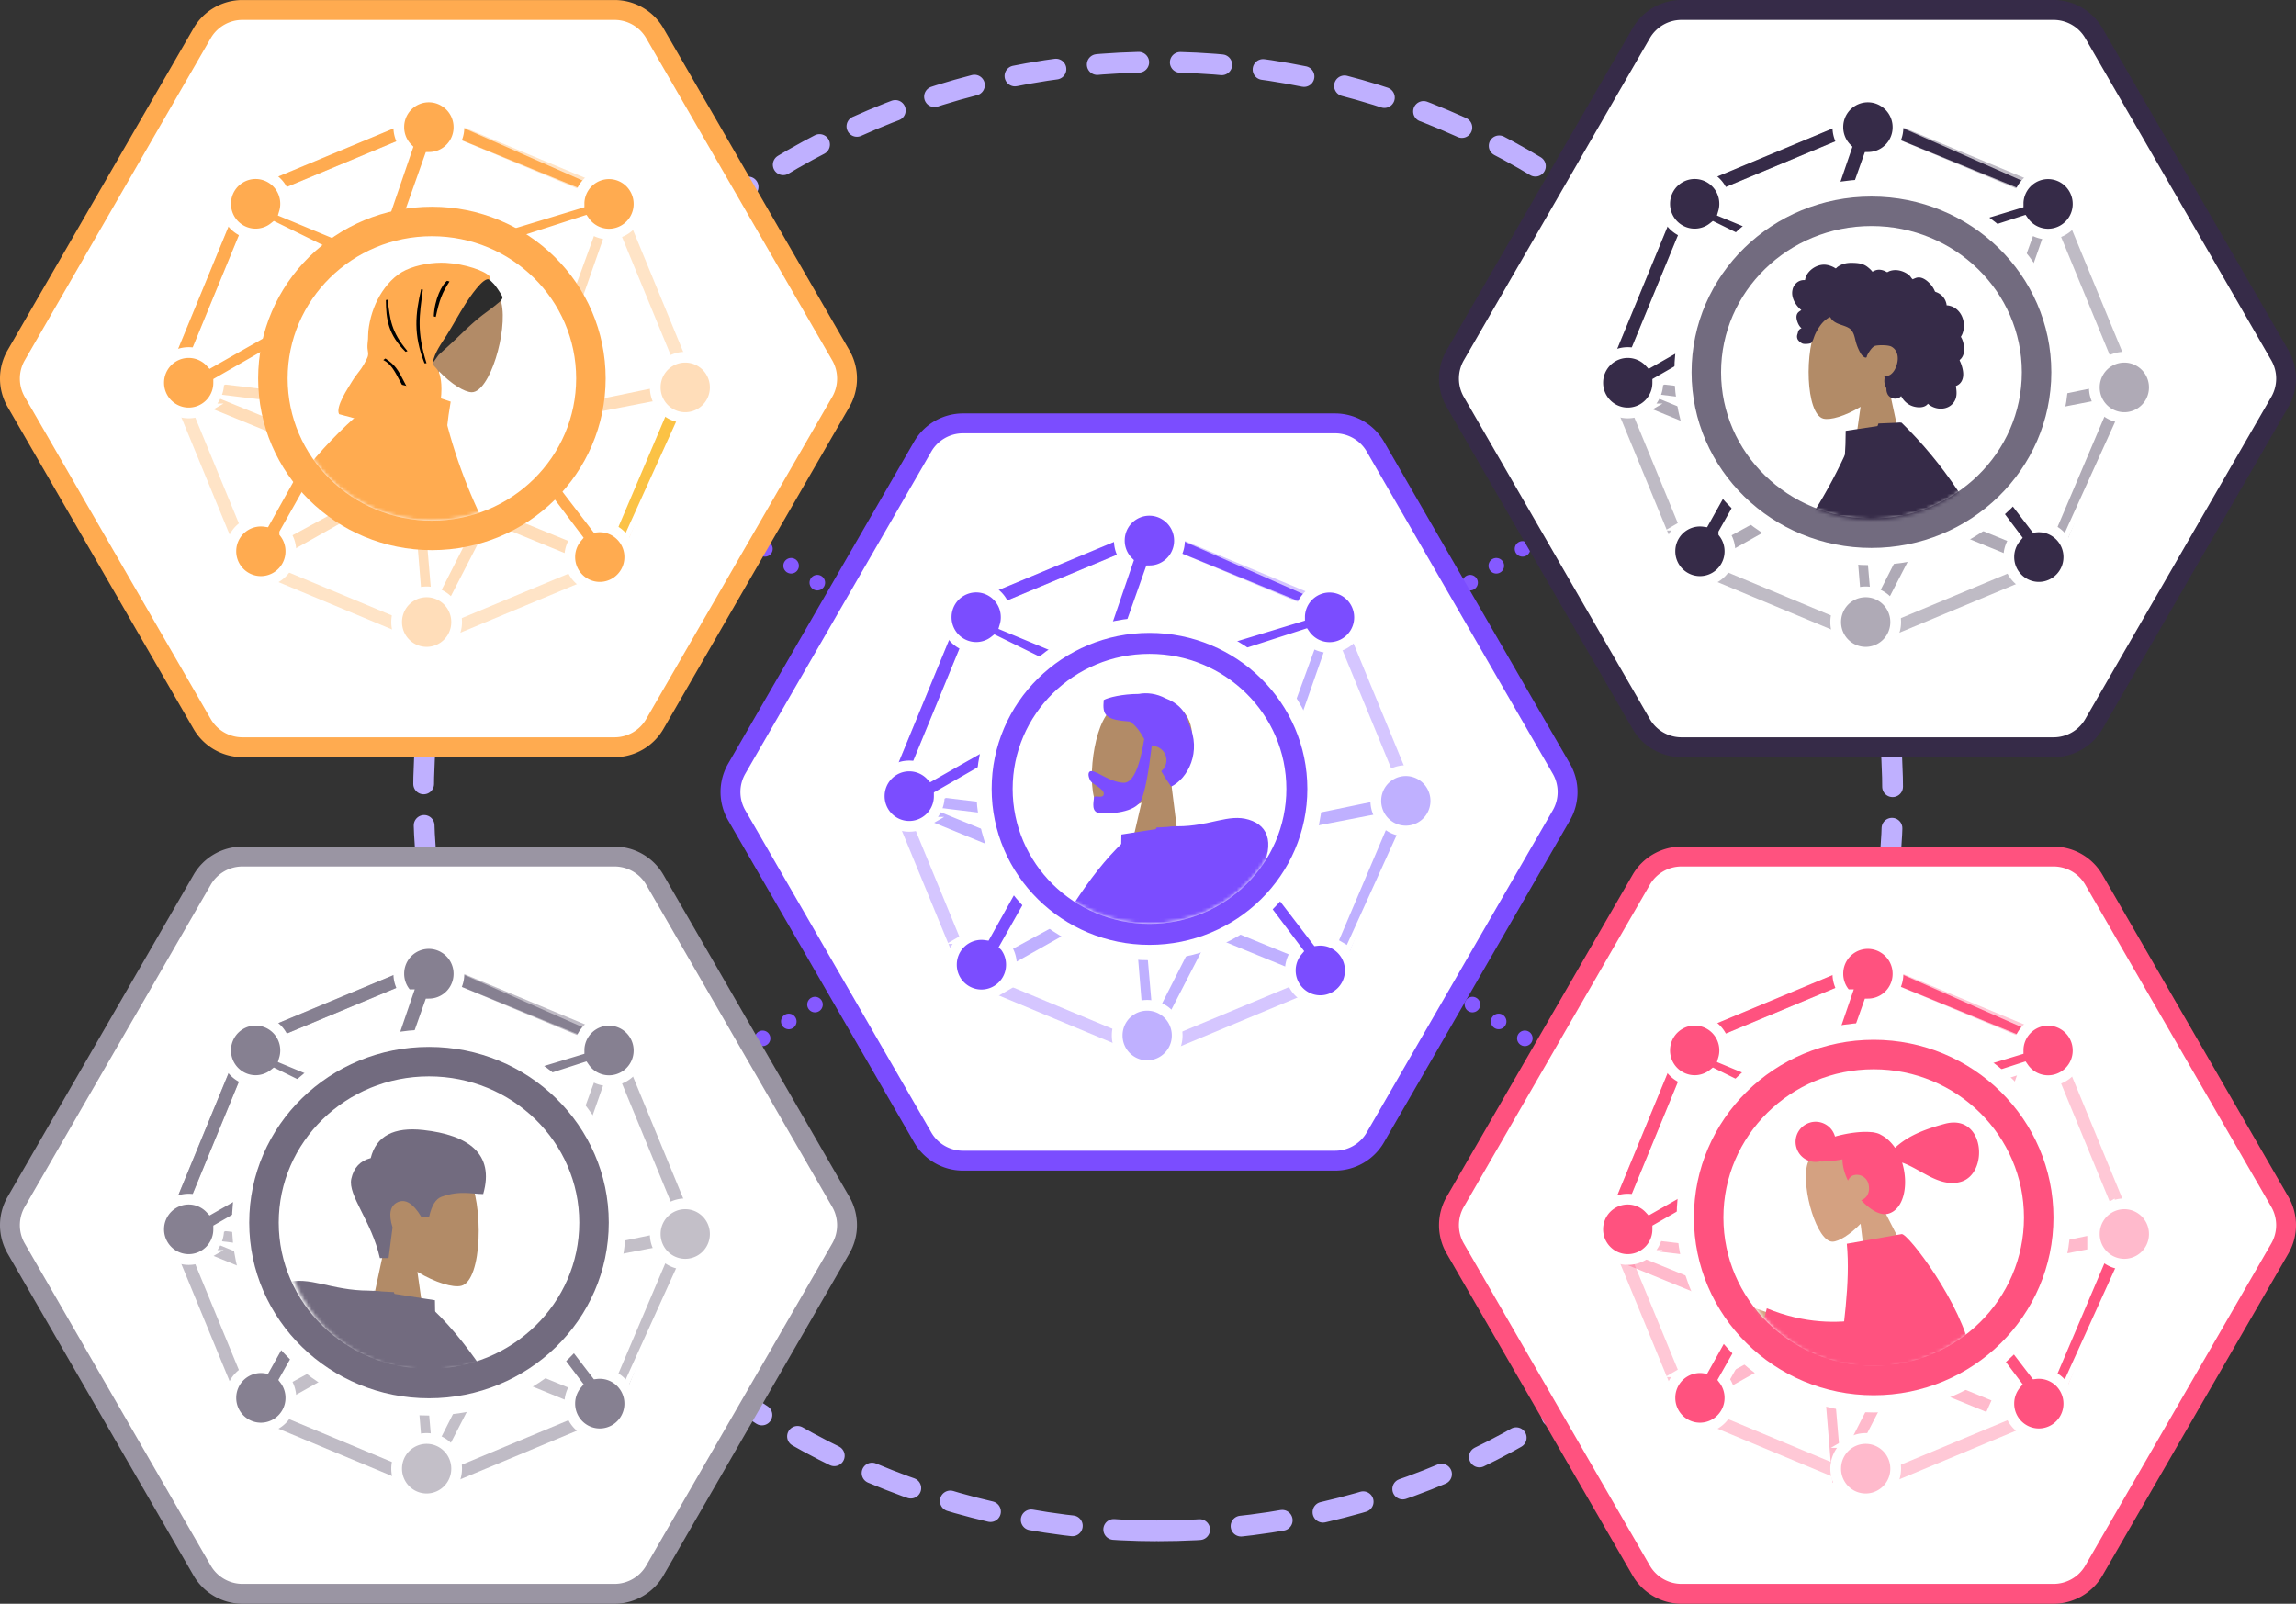 <svg xmlns="http://www.w3.org/2000/svg" data-name="Layer 1" viewBox="0 0 656.285 458.54">
  <rect x="0" y="0" width="656.285" height="458.54" fill="#333333" stroke="none"/>
  <defs>
    <mask id="a" width="109.6" height="127.64" x="496.39" y="316.65" maskUnits="userSpaceOnUse">
      <ellipse cx="564.25" cy="357.31" fill="#fff" rx="41.23" ry="40.66"/>
    </mask>
    <mask id="b" width="181.05" height="240.41" x="448.73" y="73.44" maskUnits="userSpaceOnUse">
      <ellipse cx="563.61" cy="114.44" fill="#fff" rx="42.17" ry="41"/>
    </mask>
    <mask id="c" width="189.76" height="292.73" x="277.71" y="193.77" maskUnits="userSpaceOnUse">
      <ellipse cx="357.25" cy="232.37" fill="#fff" data-name="path-8" rx="39.12" ry="38.6"/>
    </mask>
    <mask id="d" width="160.28" height="272.78" x="55.44" y="74.36" data-name="mask-3" maskUnits="userSpaceOnUse">
      <ellipse cx="152.13" cy="115.02" fill="#fff" rx="41.23" ry="40.66"/>
    </mask>
    <mask id="e" width="204.1" height="272.61" x="66.25" y="318.67" maskUnits="userSpaceOnUse">
      <ellipse cx="151.3" cy="358.76" fill="#fff" rx="41.23" ry="40.09"/>
    </mask>
  </defs>
  <path fill="none" stroke="#bfb0ff" stroke-dasharray="11.88, 11.88" stroke-linecap="round" stroke-linejoin="round" stroke-width="5.94" d="M331.033 437.68c115.97 0 209.98-94.01 209.98-209.98 0-115.97-94.01-209.97-209.98-209.97-115.97 0-209.98 94.01-209.98 209.98 0 115.97 94.01 209.98 209.98 209.98z"/>
  <path fill="none" stroke="#8559ff" stroke-dasharray="0, 8.91" stroke-linecap="round" stroke-linejoin="round" stroke-width="4.45" d="m181.192 132.81 291.871 188.03"/>
  <path fill="none" stroke="#8559ff" stroke-dasharray="0, 8.91" stroke-linecap="round" stroke-linejoin="round" stroke-width="4.45" d="M472.643 132.81 180.782 320.84" data-name="Path-14"/>
  <path fill="#fff" fill-rule="evenodd" d="m598.513 251.55 53.17 92.1a13.28 13.28 0 0 1 0 13.3l-53.17 92.1a13.32 13.32 0 0 1-11.52 6.65h-106.35a13.3 13.3 0 0 1-11.52-6.65l-53.17-92.1a13.28 13.28 0 0 1 0-13.3l53.17-92.1a13.32 13.32 0 0 1 11.52-6.65h106.35a13.3 13.3 0 0 1 11.52 6.65z"/>
  <path fill="#ff527f" d="M586.992 458.54h-106.35c-5.75 0-11.1-3.09-13.98-8.07l-53.18-92.1a16.204 16.204 0 0 1 0-16.14l53.17-92.1c2.87-4.98 8.23-8.07 13.98-8.07h106.35c5.75 0 11.1 3.09 13.98 8.07l53.17 92.1a16.204 16.204 0 0 1 0 16.14l-53.17 92.1c-2.87 4.98-8.23 8.07-13.98 8.07zm-106.35-210.8c-3.73 0-7.2 2-9.06 5.23l-53.17 92.1a10.501 10.501 0 0 0 0 10.46l53.17 92.1c1.86 3.23 5.33 5.23 9.06 5.23h106.35c3.73 0 7.2-2 9.06-5.23l53.17-92.1c1.86-3.23 1.86-7.23 0-10.46l-53.17-92.1a10.474 10.474 0 0 0-9.06-5.23z"/>
  <g fill-rule="evenodd">
    <path fill="#ffbacc" stroke="#fff" stroke-width=".74" d="m555.773 367.78 22.74-64.87-4.07 1.35-22.33 61.4-25.83 50.86 3.72 1.28z"/>
    <path fill="#ffbacc" stroke="#fff" stroke-width=".74" d="M596.992 352.92v4.61l-49.5 9.58-68.53 38.59v-5.25l68.53-37.3z"/>
    <path fill="#ffbacc" stroke="#fff" stroke-width=".74" d="M596.992 352.92v4.61l-49.5 9.58-91.09-11.06v-3.76l91.09 10.86z" data-name="Path-24"/>
    <path fill="#ffbacc" stroke="#fff" stroke-width=".74" d="m523.482 424.94-7.77-94.89h3.25l7.77 90.92z" data-name="Path-24"/>
    <path fill="#ffbacc" stroke="#fff" stroke-width=".74" d="m567.962 404.18-108.59-44.48.29-4.45 110.07 44.96z" data-name="Path-24"/>
    <path fill="#ff527f" d="m534.273 274.44 53.44 22.28 22.14 53.78-22.14 53.78-53.44 22.28-53.44-22.28-22.14-53.78 22.14-53.78zm0 3.98-50.64 21.11-20.98 50.96 20.98 50.96 50.64 21.11 50.64-21.11 20.98-50.96-20.98-50.96z" opacity=".32"/>
    <path fill="#ff527f" d="m534.273 274.44 52.4 23.13-2.78 1.15-49.62-20.29-50.64 21.11-20.16 48.99-4.77 1.97 22.14-53.78 53.44-22.28z" data-name="Combined-Shape"/>
    <path fill="#ff527f" stroke="#fff" stroke-width="1.48" d="m587.872 401.31 21.98-48.49-6.2 1.48-18.22 42.85z"/>
    <path fill="#ffbacc" stroke="#fff" stroke-width="3.07" d="M611.502 345.35a8.625 8.625 0 0 1 4.29 7.45v.05c0 3.07-1.63 5.91-4.29 7.45a8.526 8.526 0 0 1-8.57 0 8.625 8.625 0 0 1-4.29-7.45v-.05c0-3.07 1.63-5.91 4.29-7.45a8.526 8.526 0 0 1 8.57 0zM537.572 412.44a8.625 8.625 0 0 1 4.29 7.45v.05c0 3.07-1.63 5.91-4.29 7.45a8.526 8.526 0 0 1-8.57 0 8.625 8.625 0 0 1-4.29-7.45v-.05c0-3.07 1.63-5.91 4.29-7.45a8.526 8.526 0 0 1 8.57 0z"/>
    <path fill="#ff527f" stroke="#fff" stroke-width="3.07" d="M538.232 270.95a8.625 8.625 0 0 1 4.29 7.45v.05c0 3.07-1.63 5.91-4.29 7.45a8.445 8.445 0 0 1-4.09 1.15l-7.85 22.2c1.25.33 2.46.83 3.61 1.5l.69.4c1.05.61 1.98 1.37 2.77 2.23l43.49-13.22v-.2a8.64 8.64 0 0 1 4.28-7.08 8.526 8.526 0 0 1 8.57 0 8.625 8.625 0 0 1 4.29 7.45v.05c0 3.07-1.63 5.91-4.29 7.45a8.526 8.526 0 0 1-8.57 0 8.652 8.652 0 0 1-2.76-2.55l-42.22 13.65c.28 1.42.3 2.9.03 4.38l-.56 3.03c-.27 1.49-.8 2.89-1.53 4.16l19.11 24.94c2.42-.97 5.17-.79 7.46.54a8.625 8.625 0 0 1 4.29 7.45v.05c0 1.87-.61 3.65-1.68 5.11l18.51 24.16c1.8-.21 3.66.15 5.28 1.1a8.625 8.625 0 0 1 4.29 7.45v.05c0 3.07-1.63 5.91-4.29 7.45a8.526 8.526 0 0 1-8.57 0 8.625 8.625 0 0 1-4.29-7.45v-.05c0-2.06.73-4.01 2.01-5.54l-17.97-23.88c-2.07.46-4.27.15-6.16-.95a8.625 8.625 0 0 1-4.29-7.45v-.05c0-1.45.36-2.84 1.03-4.08l-18.56-24.68c-.96.67-2.02 1.22-3.16 1.62-.6.21-1.2.38-1.81.5l-32.56 57.65a8.603 8.603 0 0 1 1.75 5.21v.05c0 3.07-1.63 5.91-4.29 7.45a8.526 8.526 0 0 1-8.57 0 8.625 8.625 0 0 1-4.29-7.45v-.05c0-3.07 1.63-5.91 4.29-7.45a8.561 8.561 0 0 1 5.51-1.07l30.63-54.92c-1.34-.5-2.61-1.2-3.75-2.11l-.6-.48c-1.19-.95-2.2-2.07-3-3.31l-36.56 21v.2c0 3.07-1.63 5.91-4.29 7.45a8.526 8.526 0 0 1-8.57 0 8.625 8.625 0 0 1-4.29-7.45v-.05c0-3.07 1.63-5.91 4.29-7.45a8.526 8.526 0 0 1 8.57 0c.75.43 1.41.97 1.98 1.58l36.82-20.93c-.16-1.31-.14-2.66.1-4l.11-.66c.2-1.13.53-2.22.99-3.24l-19.76-9.73c-.35.28-.72.54-1.11.77a8.526 8.526 0 0 1-8.57 0 8.625 8.625 0 0 1-4.29-7.45v-.05c0-3.07 1.63-5.91 4.29-7.45a8.526 8.526 0 0 1 8.57 0 8.625 8.625 0 0 1 4.29 7.45v.05c0 .83-.12 1.65-.35 2.42l21.09 8.78c.89-.67 1.87-1.24 2.92-1.68.87-.36 1.77-.64 2.67-.83l8.43-24.64a8.594 8.594 0 0 1-2.41-5.98v-.05c0-3.07 1.63-5.91 4.29-7.45a8.526 8.526 0 0 1 8.57 0z" data-name="Combined-Shape"/>
  </g>
  <ellipse cx="564.25" cy="354.93" rx="41.23" ry="40.66" transform="translate(-28.677 -6.82)"/>
  <g data-name="Oval" transform="translate(-28.677 -6.82)">
    <ellipse cx="564.25" cy="354.93" fill="#fff" stroke="#fff" stroke-width="13.36" rx="49.64" ry="49.06"/>
    <ellipse cx="564.25" cy="354.93" fill="none" stroke="#ff527f" stroke-width="8.43" rx="47.17" ry="46.6"/>
  </g>
  <g mask="url(#a)" transform="translate(-28.677 -6.82)">
    <g data-name="Group">
      <g data-name="Head/Front/Pony">
        <path fill="#d4a181" d="M545.21 339.97c-1.61 6.84 2.84 21.91 7.28 21.87 1.77-.02 5.01-2.01 8.02-5.13l2.01 16.53 13.3-3.56-10.29-20.1c1.75-3.68 2.49-7.81 1.1-11.85-4.01-11.63-19.82-4.6-21.42 2.24z"/>
        <path fill="#ff527f" d="M546.18 327.75a5.733 5.733 0 0 0-4.06 7.02c.82 3.06 3.76 4.75 6.72 4.13 1.81.07 4.06-.13 6.48-.61 0 .93.14 1.95.44 3.07.26.99.65 2 1.14 3.01.35-.75.93-1.34 1.63-1.53 1.96-.53 3.76.72 4.21 2.43.58 2.17-.25 4.08-2.05 4.7 2.5 2.72 5.42 4.49 7.69 3.88 4.33-1.16 5.86-7.77 4.19-13.99-.06-.22-.12-.43-.19-.64 5.42 1.91 10.61 7.16 16.66 5.53 8.24-2.21 7.06-19.7-4.45-16.62-7.83 2.1-11.38 4.27-14.24 6.85-1.15-1.67-2.56-2.95-4.07-3.71-.38-.25-.92-.45-1.59-.59a5.6 5.6 0 0 0-1.21-.17c-2.2-.2-5.24.06-8.51.81-.61.14-1.21.29-1.78.46a5.746 5.746 0 0 0-7.02-4.04z"/>
      </g>
      <g data-name="Body/Pointing-Forward">
        <path fill="#d4a181" d="M506.95 398.19c-2.54-.07-9.29-3.46-10.16-2.38-1.29 1.6.79 5.46 2.75 7.21 3.66 3.28 6.37 4.15 12.79 4.77 3.36.33 7.13 1.5 11.32 3.53l-1.03-8.73-9.45-3.21c-2.02-4.38-3.87-6.44-5.56-6.17-1.4-.37 1.88 5.04-.66 4.97zm11.36-22.31c2.08 2.53 4.15 5.28 3.49 6.28-.66 1-2.88.15-3.58 1.76-.47 1.07 3.23 1.98 11.1 2.72l16.55 10.53 5.87-9.05-21.5-7.28c-3.94-3.3-7.69-5.73-11.23-7.32-1.04-.23-2.77-.18-.7 2.35z"/>
        <path fill="#ff527f" d="M560.86 384.06c-6.88 1.14-16.29 1.3-27.16-3.17l-2.33 9.23c7.92 5.5 18.37 9.32 26.61 7.63 6.5-1.33 8.44-9.82 2.88-13.68z"/>
        <path fill="#ff527f" d="M556.57 362.42c1.09 11.26-1.1 24.27-2.54 36.99-6.97 3.1-19.57 3.12-37.81.04-2.7 9.55-3.57 16.18-2.58 19.87 16.08 5.09 29.3 6.29 39.74 4.69.75 6.22 2.54 11.96 6.01 16.88 7.13 10.11 35.69-5.45 46.26-5.25 2.73-21.88-11.12-28.14-13.47-41.41-2.58-14.54-18.2-34.87-19.92-34.56l-15.67 2.76z"/>
      </g>
    </g>
  </g>
  <g data-name="Polygon">
    <path fill="#fff" fill-rule="evenodd" d="m598.513 9.5 53.17 92.1a13.28 13.28 0 0 1 0 13.3l-53.17 92.1a13.32 13.32 0 0 1-11.52 6.65h-106.35a13.3 13.3 0 0 1-11.52-6.65l-53.17-92.1a13.28 13.28 0 0 1 0-13.3l53.17-92.1a13.32 13.32 0 0 1 11.52-6.65h106.35a13.3 13.3 0 0 1 11.52 6.65z"/>
    <path fill="#362b48" d="M586.992 216.48h-106.35c-5.75 0-11.1-3.09-13.98-8.07l-53.18-92.1a16.204 16.204 0 0 1 0-16.14l53.17-92.1c2.87-4.98 8.23-8.07 13.98-8.07h106.35c5.75 0 11.1 3.09 13.98 8.07l53.17 92.1a16.204 16.204 0 0 1 0 16.14l-53.17 92.1c-2.87 4.98-8.23 8.07-13.98 8.07zM480.642 5.69c-3.73 0-7.2 2-9.06 5.23l-53.17 92.1a10.501 10.501 0 0 0 0 10.46l53.17 92.1c1.86 3.23 5.33 5.23 9.06 5.23h106.35c3.73 0 7.2-2 9.06-5.23l53.17-92.1c1.86-3.23 1.86-7.23 0-10.46l-53.17-92.1a10.474 10.474 0 0 0-9.06-5.23z"/>
  </g>
  <g fill-rule="evenodd" data-name="Group">
    <path fill="#afaab6" stroke="#fff" stroke-width=".74" d="m564.673 123.82 22.74-64.87-4.08 1.35-22.32 61.4-25.84 50.86 3.72 1.28z" data-name="Path-25"/>
    <path fill="#afaab6" stroke="#fff" stroke-width=".74" d="M605.893 108.96v4.61l-49.51 9.58-68.52 38.59v-5.25l68.52-37.3z" data-name="Path-24"/>
    <path fill="#afaab6" stroke="#fff" stroke-width=".74" d="M605.893 108.96v4.61l-49.51 9.58-91.08-11.06v-3.76l91.08 10.86z" data-name="Path-24"/>
    <path fill="#afaab6" stroke="#fff" stroke-width=".74" d="m532.382 180.97-7.78-94.88h3.25l7.78 90.92z" data-name="Path-24"/>
    <path fill="#afaab6" stroke="#fff" stroke-width=".74" d="m576.862 160.22-108.6-44.48.29-4.45 110.07 44.96z" data-name="Path-24"/>
    <path fill="#362b48" d="m534.273 32.38 53.44 22.28 22.14 53.78-22.14 53.78-53.44 22.28-53.44-22.28-22.14-53.78 22.14-53.78zm0 3.99-50.64 21.11-20.98 50.96 20.98 50.96 50.64 21.11 50.64-21.11 20.98-50.96-20.98-50.96z" data-name="Combined-Shape" opacity=".32"/>
    <path fill="#362b48" d="m534.273 32.38 52.4 23.13-2.78 1.15-49.62-20.29-50.64 21.11-20.16 48.99-4.77 1.97 22.14-53.78 53.44-22.28z" data-name="Combined-Shape"/>
    <path fill="#afaab6" stroke="#fff" stroke-width="1.48" d="m587.872 159.26 21.98-48.5-6.2 1.48-18.22 42.85z" data-name="Path-2"/>
    <path fill="#afaab6" stroke="#fff" stroke-width="3.07" d="M611.502 103.29a8.625 8.625 0 0 1 4.29 7.45v.05c0 3.07-1.63 5.91-4.29 7.45a8.526 8.526 0 0 1-8.57 0 8.625 8.625 0 0 1-4.29-7.45v-.05c0-3.07 1.63-5.91 4.29-7.45a8.526 8.526 0 0 1 8.57 0z" data-name="Polygon-Copy-8"/>
    <path fill="#afaab6" stroke="#fff" stroke-width="3.07" d="M537.572 170.38a8.625 8.625 0 0 1 4.29 7.45v.05c0 3.07-1.63 5.91-4.29 7.45a8.526 8.526 0 0 1-8.57 0 8.625 8.625 0 0 1-4.29-7.45v-.05c0-3.07 1.63-5.91 4.29-7.45a8.526 8.526 0 0 1 8.57 0z" data-name="Polygon-Copy"/>
    <path fill="#362b48" stroke="#fff" stroke-width="3.07" d="M538.232 28.9a8.625 8.625 0 0 1 4.29 7.45v.05c0 3.07-1.63 5.91-4.29 7.45a8.445 8.445 0 0 1-4.09 1.15l-7.85 22.2c1.25.33 2.46.83 3.61 1.5l.69.4c1.05.61 1.98 1.37 2.77 2.23l43.49-13.22v-.2a8.64 8.64 0 0 1 4.28-7.08 8.526 8.526 0 0 1 8.57 0 8.625 8.625 0 0 1 4.29 7.45v.05c0 3.07-1.63 5.91-4.29 7.45a8.526 8.526 0 0 1-8.57 0 8.652 8.652 0 0 1-2.76-2.55l-42.22 13.65c.28 1.42.3 2.9.03 4.38l-.56 3.03c-.27 1.49-.8 2.89-1.53 4.16l19.11 24.94c2.42-.97 5.17-.79 7.46.54a8.625 8.625 0 0 1 4.29 7.45v.05c0 1.87-.61 3.65-1.68 5.11l18.51 24.16c1.8-.21 3.66.15 5.28 1.1a8.625 8.625 0 0 1 4.29 7.45v.05c0 3.07-1.63 5.91-4.29 7.45a8.526 8.526 0 0 1-8.57 0 8.625 8.625 0 0 1-4.29-7.45v-.05c0-2.06.73-4.01 2.01-5.54l-17.97-23.88c-2.07.46-4.27.15-6.16-.95a8.625 8.625 0 0 1-4.29-7.45v-.05c0-1.45.36-2.84 1.03-4.08l-18.56-24.68c-.96.67-2.02 1.22-3.16 1.62-.6.21-1.2.38-1.81.5l-32.56 57.65a8.603 8.603 0 0 1 1.75 5.21v.05c0 3.07-1.63 5.91-4.29 7.45a8.526 8.526 0 0 1-8.57 0 8.625 8.625 0 0 1-4.29-7.45v-.05c0-3.07 1.63-5.91 4.29-7.45a8.561 8.561 0 0 1 5.51-1.07l30.63-54.92c-1.34-.5-2.61-1.2-3.75-2.11l-.6-.48c-1.19-.95-2.2-2.07-3-3.31l-36.56 21v.2c0 3.07-1.63 5.91-4.29 7.45a8.526 8.526 0 0 1-8.57 0 8.625 8.625 0 0 1-4.29-7.45v-.05c0-3.07 1.63-5.91 4.29-7.45a8.526 8.526 0 0 1 8.57 0c.75.43 1.41.97 1.98 1.58l36.82-20.93c-.16-1.31-.14-2.66.1-4l.11-.66c.2-1.13.53-2.22.99-3.24l-19.76-9.73c-.35.28-.72.54-1.11.77a8.526 8.526 0 0 1-8.57 0 8.625 8.625 0 0 1-4.29-7.45v-.05c0-3.07 1.63-5.91 4.29-7.45a8.526 8.526 0 0 1 8.57 0 8.625 8.625 0 0 1 4.29 7.45v.05c0 .83-.12 1.65-.35 2.42l21.09 8.78c.89-.67 1.87-1.24 2.92-1.68.87-.36 1.77-.64 2.67-.83l8.43-24.64a8.594 8.594 0 0 1-2.41-5.98v-.05c0-3.07 1.63-5.91 4.29-7.45a8.526 8.526 0 0 1 8.57 0z" data-name="Combined-Shape"/>
  </g>
  <g data-name="A-Human/Standing">
    <g data-name="Mask">
      <ellipse cx="563.61" cy="113.25" rx="42.17" ry="41" transform="translate(-28.677 -6.82)"/>
      <g data-name="Oval" transform="translate(-28.677 -6.82)">
        <ellipse cx="563.61" cy="113.25" fill="#fff" stroke="#fff" stroke-width="13.36" rx="49.66" ry="48.49"/>
        <ellipse cx="563.61" cy="113.25" fill="none" stroke="#726b7f" stroke-width="8.43" rx="47.2" ry="46.02"/>
      </g>
    </g>
    <g data-name="A-Human/Sitting-Clipped" mask="url(#b)" transform="translate(-28.677 -6.82)">
      <g data-name="A-Human/Sitting">
        <g data-name="Group">
          <g data-name="Head/Front/Curly">
            <g data-name="Head">
              <path fill="#b28b67" d="M548.25 99.54c-3.9 7.26-3.44 25.67 1.6 26.97 2.01.52 6.29-.75 10.65-3.37l-2.74 19.33h16.15l-5.56-25.88c3.1-3.64 5.2-8.09 4.85-13.08-1.01-14.38-21.06-11.22-24.96-3.96z" data-name="Path"/>
            </g>
            <path fill="#362b48" d="M541.09 89.47c.33-1.17 1.23-2.18 2.45-2.48.29-.07.6-.1.9-.09.11 0 .14.04.19-.04.04-.06.04-.19.05-.26.05-.21.11-.41.18-.61.25-.67.68-1.27 1.19-1.77.96-.94 2.26-1.59 3.61-1.71.74-.06 1.47.06 2.17.3.36.12.71.28 1.05.45.1.05.44.3.54.29.11-.02.34-.3.44-.37 1.15-.88 2.56-1.22 3.99-1.21 1.61.01 3.16.09 4.5 1.07.28.21.55.43.81.67.14.13.27.26.39.39.08.08.15.17.22.25.12.15.1.19.27.09.65-.39 1.4-.58 2.15-.48.45.05.88.19 1.3.37.14.06.47.3.62.3.15 0 .47-.22.62-.28.83-.31 1.72-.38 2.59-.24.9.15 1.78.5 2.54 1 .37.24.69.5.94.86.11.15.21.31.34.46.07.08.22.17.26.27-.02-.06.98-.45 1.08-.47.51-.13 1.02-.11 1.52.06.93.31 1.73.99 2.39 1.7a6.964 6.964 0 0 1 1.22 1.82c.05.1.08.23.15.33.08.12.14.12.29.18.76.27 1.46.72 1.99 1.33.54.62.88 1.38 1.03 2.18 0 .05.01.24.04.27.04.04.19.02.25.03.2.02.4.06.6.11.36.09.72.21 1.05.38 1.3.64 2.23 1.85 2.69 3.21.48 1.42.47 3.06-.1 4.45-.09.23-.2.44-.33.65-.08.13-.1.13-.05.26.06.15.16.29.23.44.22.47.38.98.48 1.49.16.84.24 1.73.08 2.57-.07.39-.2.78-.4 1.13-.1.18-.22.35-.35.51-.07.08-.14.16-.22.23-.04.04-.1.08-.14.13-.09.12-.11.02-.06.19.07.24.21.47.3.7.09.24.18.48.25.72.16.49.29 1 .37 1.51.16.98.13 2.03-.34 2.93a2.933 2.933 0 0 1-1.38 1.32c-.1.05-.23.07-.27.16-.05.1.02.31.04.42.14 1 .22 2.05-.08 3.03-.27.9-.88 1.7-1.66 2.23-1.52 1.02-3.57.97-5.17.15-.42-.21-.81-.48-1.15-.79-.89 1.19-2.71 1.15-4 .81-1.61-.42-2.91-1.54-3.65-3.01-1.02 1.24-3.16.84-3.86-.51-.17-.33-.28-.69-.33-1.06-.03-.19 0-.39-.03-.58-.03-.24-.19-.48-.28-.72-.18-.46-.3-.93-.3-1.43 0-.26.03-.51.05-.77.02-.23-.04-.45-.08-.67.41.07.92-.04 1.31-.16.38-.12.74-.43 1.01-.71.63-.66 1.01-1.52 1.27-2.37.57-1.88.34-4.13-1.55-5.16-.88-.48-3.52-.48-4.57-.24-1.1.25-2.36 2.68-2.42 2.91-.04.14-.02.32-.15.41-.29.21-.76-.15-.97-.33-.36-.31-.62-.71-.85-1.13-.49-.9-.89-1.87-1.16-2.85-.22-.76-.35-1.54-.63-2.28-.28-.74-.72-1.4-1.41-1.81-.75-.45-1.6-.69-2.42-.98-.81-.28-1.61-.63-2.24-1.23a2.6 2.6 0 0 1-.38-.43c-.09-.12-.17-.36-.31-.44-.21-.12-.51.19-.69.31-.89.56-1.63 1.35-2.23 2.21-.59.85-1.08 1.68-1.48 2.63-.29.71-.48 1.61-1 2.19-.23.26-1.95.42-2.5.19-.56-.23-1.18-.81-1.37-1.18a1.85 1.85 0 0 1-.16-1.2c.05-.24.15-.47.2-.71.05-.2.09-.39.18-.57.18-.35.5-.6.88-.7-.4-.36-.72-.8-.95-1.29-.24-.51-.44-1.12-.49-1.68-.05-.45.03-.92.27-1.31.26-.41.72-.67 1.12-.93a7.368 7.368 0 0 1-1.56-1.69c-.83-1.24-1.35-2.81-.92-4.3z" data-name="hair"/>
          </g>
          <g data-name="Bottom/Sitting/Sweat-Pants">
            <path fill="#c5cfd6" d="M541.61 226.47c-5.95 0-10.77 4.82-10.77 10.77v61.8c0 5.95 4.82 10.77 10.77 10.77h77.4c5.95 0 10.77-4.82 10.77-10.77v-61.8c0-5.95-4.82-10.77-10.77-10.77zm10.77 18.82h55.86a2.69 2.69 0 0 1 2.69 2.69v40.32a2.69 2.69 0 0 1-2.69 2.69h-55.86a2.69 2.69 0 0 1-2.69-2.69v-40.32a2.69 2.69 0 0 1 2.69-2.69z" data-name="Objects/Seat/Cube-2"/>
            <path fill="#b28b67" d="M491.07 223.45c-3.42 8.84-9.38 37.87-16.55 81.73l8.19 2.39c8.62-19.06 14.86-35.66 17.36-44.41 4.29-14.99 7.55-28.19 8.37-33.11 1.97-11.75-15.12-12.43-17.38-6.59zm25.85 24.64c24.95 3.59 60.32 7.29 63.34 7.7 4.24.58 7.45-6.07 2.48-8.04-7.91-3.12-35.62-12.9-48.98-15.66-3.84-.79-7.56-1.53-11.06-2.2-10.4-1.98-15.79 16.76-5.77 18.19z" data-name="Skin"/>
            <path fill="#005eb8" d="M554.02 198.25c-41.41 10.54-62.56 17.29-63.47 20.26l-.03.1s-.04.05-.06.08c-8.21 11.27-13.12 66.29-14.73 70.41l15.72 2.34c6.01-22.27 25.26-37.79 24.75-64.46.14-.78.17-1.52.12-2.23l42.8-21.76v-4.74h-5.09z"/>
            <path fill="#0072c3" d="M551.75 198.25c-6 1.72-37.17 14.78-53.35 21.72-10.71 4.6-7.33 21.16-1.27 25.47.03.26.14.44.34.53 32.61 13.5 58.41 6.42 67.03 8.68l3.99-12.56-12.93-4.43c3.92-.78 7.52-1.48 10.61-2.02 19.93-3.49 25.74-14.15 22.31-37.39h-36.72z"/>
            <path fill="#e4e4e4" d="M580.03 245.74c2.13.2 3.65.52 4.54.96 1.09.53 2.59 1.49 4.5 2.87-.62 1.27-6.16 12.64-16.64 34.12-3.36-.54-4.69-1.82-3.99-3.85.7-2.02 1.26-3.71 1.69-5.07l.67-19.3c.01-.37.32-.66.7-.65h.02l2.97.18c1.69-1.37 2.8-2.6 3.34-3.71.44-.9.68-2.32.73-4.25.02-.74.64-1.33 1.38-1.31h.09z" data-name="Accessories/Shoe/Flat-Sneaker"/>
            <g data-name="Accessories/Shoe/Flat-Sneaker">
              <path fill="#e4e4e4" d="M486.64 304.04c.75 2.01 1.13 3.51 1.13 4.51 0 1.21-.2 2.98-.61 5.31H449.2c-.99-3.26-.42-5.01 1.71-5.27 2.13-.26 3.89-.49 5.3-.7l17.64-7.86c.34-.15.74 0 .89.34v.02l1.13 2.75c1.97.92 3.57 1.38 4.8 1.38 1 0 2.38-.4 4.14-1.21.68-.31 1.47-.01 1.78.66.01.03.03.06.04.09z" data-name="shoe"/>
            </g>
          </g>
          <g data-name="Body/Jacket">
            <path fill="#b28b67" d="m604.67 190.19-14.07.06c8.68 28 13.37 42.85 14.07 44.56 1.56 3.85-1.74 9.72-3.15 12.88 4.59 2.05 4.1-5.55 9.89-2.85 5.29 2.46 9.31 6.9 15.41 3.14.75-.46 1.57-2.2-.41-3.57-4.95-3.39-12.09-9.33-13.05-11.28-1.31-2.66-4.21-16.98-8.69-42.94zm-84.63-2.62-19.07 18.57c-5.55 2.36-10.09 4.97-13.64 7.83-.8.96-1.66 2.8 2.08 1.98 3.75-.82 7.73-1.52 8.43-.3.7 1.22-1.37 3.08-.07 4.68.87 1.06 3.79-2.32 8.76-10.14l19.83-11.67-6.33-10.94z" data-name="Skin"/>
            <path fill="#362b48" d="m564.7 131.26-5.82-1c-10.02 25-27.51 47.71-52.48 68.14l18.87 22.89c24.97-29.09 40.35-59.1 39.44-90.03z"/>
            <path fill="#362b48" d="M590.07 204.29h-51.83c12.01-29.15 18.01-53.92 18.01-74.29l15.63-2.33c12.29 19.73 15.76 44.03 18.18 76.62z"/>
            <path fill="#362b48" d="M571.19 127.67c-1.22.04-3.08.12-5.58.23l-3.78 10.78c-.4 13.14-2.73 39.63-7 79.46h33.97c-.09 2.75-.24 5.53-.44 8.33h25.26c-3.78-42.57-17.58-75.5-41.4-98.8h-.01z"/>
            <path d="M579.3 218.41h9.5c.42-12.34-.33-24.16-2.23-35.46-.97 17.15-3.39 28.97-7.26 35.46z"/>
            <path fill="rgba(255, 255, 255, .2)" d="M564.5 197.57h16.75l-16.75-7.77z"/>
          </g>
        </g>
      </g>
    </g>
  </g>
  <g data-name="Polygon">
    <path fill="#fff" fill-rule="evenodd" d="m393.132 127.7 53.17 92.1a13.28 13.28 0 0 1 0 13.3l-53.17 92.1a13.32 13.32 0 0 1-11.52 6.65h-106.35a13.3 13.3 0 0 1-11.52-6.65l-53.17-92.1a13.28 13.28 0 0 1 0-13.3l53.17-92.1a13.32 13.32 0 0 1 11.52-6.65h106.35a13.3 13.3 0 0 1 11.52 6.65z"/>
    <path fill="#7b4dff" d="M381.613 334.69h-106.35c-5.75 0-11.1-3.09-13.98-8.07l-53.17-92.1a16.204 16.204 0 0 1 0-16.14l53.17-92.1c2.87-4.98 8.23-8.07 13.98-8.07h106.35c5.75 0 11.1 3.09 13.98 8.07l53.17 92.1a16.204 16.204 0 0 1 0 16.14l-53.17 92.1c-2.87 4.98-8.23 8.07-13.98 8.07zm-106.35-210.8c-3.73 0-7.2 2-9.06 5.23l-53.17 92.1a10.501 10.501 0 0 0 0 10.46l53.17 92.1c1.86 3.23 5.33 5.23 9.06 5.23h106.35c3.73 0 7.2-2 9.06-5.23l53.17-92.1c1.86-3.23 1.86-7.23 0-10.46l-53.17-92.1a10.474 10.474 0 0 0-9.06-5.23z"/>
  </g>
  <g fill-rule="evenodd" data-name="Group">
    <path fill="#bfb0ff" stroke="#fff" stroke-width=".74" d="m359.293 242.02 22.74-64.86-4.08 1.34-22.33 61.41-25.83 50.86 3.72 1.27z" data-name="Path-25"/>
    <path fill="#bfb0ff" stroke="#fff" stroke-width=".74" d="M400.512 227.16v4.62l-49.51 9.58-68.53 38.58v-5.24l68.53-37.31z" data-name="Path-24"/>
    <path fill="#bfb0ff" stroke="#fff" stroke-width=".74" d="M400.512 227.16v4.62l-49.51 9.58-91.08-11.06v-3.77l91.08 10.86z" data-name="Path-24"/>
    <path fill="#bfb0ff" stroke="#fff" stroke-width=".74" d="m327.002 299.18-7.78-94.88h3.25l7.78 90.92z" data-name="Path-24"/>
    <path fill="#bfb0ff" stroke="#fff" stroke-width=".74" d="m371.472 278.42-108.59-44.47.29-4.45 110.07 44.96z" data-name="Path-24"/>
    <path fill="#7b4dff" d="m328.892 150.59 53.44 22.28 22.14 53.78-22.14 53.78-53.44 22.28-53.44-22.28-22.14-53.78 22.14-53.78zm0 3.98-50.64 21.11-20.98 50.96 20.98 50.96 50.64 21.11 50.64-21.11 20.98-50.96-20.98-50.96z" data-name="Combined-Shape" opacity=".32"/>
    <path fill="#7b4dff" d="m328.892 150.59 52.4 23.13-2.78 1.15-49.62-20.29-50.64 21.11-20.16 48.99-4.77 1.97 22.14-53.78 53.44-22.28z" data-name="Combined-Shape"/>
    <path fill="#bfb0ff" stroke="#fff" stroke-width="1.48" d="m382.493 277.46 21.98-48.49-6.21 1.48-18.21 42.85z" data-name="Path-2"/>
    <path fill="#bfb0ff" stroke="#fff" stroke-width="3.07" d="M406.123 221.5a8.625 8.625 0 0 1 4.29 7.45v.05c0 3.07-1.63 5.91-4.29 7.45a8.526 8.526 0 0 1-8.57 0 8.625 8.625 0 0 1-4.29-7.45v-.05c0-3.07 1.63-5.91 4.29-7.45a8.526 8.526 0 0 1 8.57 0z" data-name="Polygon-Copy-8"/>
    <path fill="#bfb0ff" stroke="#fff" stroke-width="3.07" d="M332.192 288.59a8.625 8.625 0 0 1 4.29 7.45v.05c0 3.07-1.63 5.91-4.29 7.45a8.526 8.526 0 0 1-8.57 0 8.625 8.625 0 0 1-4.29-7.45v-.05c0-3.07 1.63-5.91 4.29-7.45a8.526 8.526 0 0 1 8.57 0z" data-name="Polygon-Copy"/>
    <path fill="#7b4dff" stroke="#fff" stroke-width="3.07" d="M332.852 147.1a8.625 8.625 0 0 1 4.29 7.45v.05c0 3.07-1.63 5.91-4.29 7.45a8.445 8.445 0 0 1-4.09 1.15l-7.85 22.2c1.25.33 2.46.83 3.61 1.5l.69.4c1.05.61 1.98 1.37 2.77 2.23l43.49-13.22v-.2a8.64 8.64 0 0 1 4.28-7.08 8.526 8.526 0 0 1 8.57 0 8.625 8.625 0 0 1 4.29 7.45v.05c0 3.07-1.63 5.91-4.29 7.45a8.526 8.526 0 0 1-8.57 0 8.652 8.652 0 0 1-2.76-2.55l-42.22 13.65c.28 1.42.3 2.9.03 4.38l-.56 3.03c-.27 1.49-.8 2.89-1.53 4.16l19.11 24.94c2.42-.97 5.17-.79 7.46.54a8.625 8.625 0 0 1 4.29 7.45v.05c0 1.87-.61 3.65-1.68 5.11l18.51 24.16c1.8-.21 3.66.15 5.28 1.1a8.625 8.625 0 0 1 4.29 7.45v.05c0 3.07-1.63 5.91-4.29 7.45a8.526 8.526 0 0 1-8.57 0 8.625 8.625 0 0 1-4.29-7.45v-.05c0-2.06.73-4.01 2.01-5.54l-17.97-23.88c-2.07.46-4.27.15-6.16-.95a8.625 8.625 0 0 1-4.29-7.45v-.05c0-1.45.36-2.84 1.03-4.08l-18.56-24.68c-.96.67-2.02 1.22-3.16 1.62-.6.21-1.2.38-1.81.5l-32.56 57.65a8.603 8.603 0 0 1 1.75 5.21v.05c0 3.07-1.63 5.91-4.29 7.45a8.526 8.526 0 0 1-8.57 0 8.625 8.625 0 0 1-4.29-7.45v-.05c0-3.07 1.63-5.91 4.29-7.45a8.561 8.561 0 0 1 5.51-1.07l30.63-54.92c-1.34-.5-2.61-1.2-3.75-2.11l-.6-.48c-1.19-.95-2.2-2.07-3-3.31l-36.56 21v.2c0 3.07-1.63 5.91-4.29 7.45a8.526 8.526 0 0 1-8.57 0 8.625 8.625 0 0 1-4.29-7.45v-.05c0-3.07 1.63-5.91 4.29-7.45a8.526 8.526 0 0 1 8.57 0c.75.43 1.41.97 1.98 1.58l36.82-20.93c-.16-1.31-.14-2.66.1-4l.11-.66c.2-1.13.53-2.22.99-3.24l-19.76-9.73c-.35.28-.72.54-1.11.77a8.526 8.526 0 0 1-8.57 0 8.625 8.625 0 0 1-4.29-7.45v-.05c0-3.07 1.63-5.91 4.29-7.45a8.526 8.526 0 0 1 8.57 0 8.625 8.625 0 0 1 4.29 7.45v.05c0 .83-.12 1.65-.35 2.42l21.09 8.78c.89-.67 1.87-1.24 2.92-1.68.87-.36 1.77-.64 2.67-.83l8.43-24.64a8.594 8.594 0 0 1-2.41-5.98v-.05c0-3.07 1.63-5.91 4.29-7.45a8.526 8.526 0 0 1 8.57 0z" data-name="Combined-Shape"/>
  </g>
  <g data-name="Mask">
    <ellipse cx="357.25" cy="232.37" rx="37.56" ry="37.04" transform="translate(-28.677 -6.82)"/>
    <g data-name="Oval" transform="translate(-28.677 -6.82)">
      <ellipse cx="357.25" cy="232.37" fill="#bfb0ff" stroke="#fff" stroke-width="20.79" rx="39.12" ry="38.6"/>
      <ellipse cx="357.25" cy="232.37" fill="none" stroke="#7b4dff" stroke-width="12" data-name="path-7" rx="39.12" ry="38.6"/>
    </g>
  </g>
  <g data-name="Clipped">
    <g data-name="Group">
      <ellipse cx="357.25" cy="232.37" fill="#fff" data-name="Mask" rx="39.12" ry="38.6" transform="translate(-28.677 -6.82)"/>
      <g mask="url(#c)" transform="translate(-28.677 -6.82)">
        <g data-name="Head/Front/Short-Beard">
          <g data-name="Head">
            <path fill="#b28b67" d="M344.74 211.55c-4.55 6.94-5.7 25.46-.76 27.2 1.97.7 6.38-.2 10.98-2.45l-4.44 19.15 16.21 1.42-3.31-26.46c3.43-3.37 5.93-7.66 6.01-12.7.25-14.52-20.15-13.11-24.7-6.16z" data-name="Path"/>
          </g>
          <path fill="#7b4dff" d="M354.15 205.23c-4.58 0-8.76 1.02-9.99 1.74-.38 4.3.35 5.65 7.48 6.16 1.67 1.08 2.88 2.78 4.1 4.99-1.38 8.57-3.39 12.75-6.06 12.51-3.99-.35-7.16-3.18-8.91-3.33-1.28-.11-1.13 1.51-.39 2.77.61 1.04 3.93 2.28 3.8 3.79-.13 1.51-2.72.11-2.8 1.01-.13 1.48-.85 4.24 1.73 4.46 2.58.22 10.18-.07 11.81-3.83 1.05-2.43 2.04-7.55 2.97-15.39.16 0 .32 0 .49.01 2.24.2 3.89 2.17 3.7 4.4-.1 1.13-.66 2.12-1.47 2.79.82 1.4 1.75 2.88 2.83 4.41 4.76-2.31 8.81-9.95 5.06-17.96-.9-3.84-3.49-6.08-6.68-7.29-2.55-1.34-5.29-1.7-7.67-1.24z"/>
        </g>
        <g data-name="Bottom/Standing/Baggy-Pants">
          <path fill="#997659" d="m340.95 474.07-8.68 1.53 6.66-158.74 29.82-5.26-18.16 88.59z"/>
          <path fill="#b28b67" d="M375.35 310.43c5.48 29.04 17.48 67.32 18.61 68.99.76 1.11 22.18 13.19 64.27 36.24l-4.85 7.44c-47.98-17.66-73.28-28-75.89-31.03-3.91-4.54-21.97-49.44-34.78-75.89z" data-name="Leg"/>
          <g data-name="Accessories/Shoe/Flat-Sneaker">
            <path fill="#e4e4e4" d="M458.65 413.37c2.13.35 3.63.78 4.5 1.28 1.06.61 2.5 1.68 4.32 3.2-.71 1.23-7.08 12.27-19.12 33.12-3.34-.78-4.58-2.16-3.74-4.15.84-1.98 1.53-3.64 2.05-4.97l2.04-19.35c.04-.37.37-.64.75-.6h.02l2.97.39c1.79-1.25 3-2.42 3.62-3.49.5-.87.85-2.28 1.03-4.22.07-.75.73-1.29 1.48-1.22.03 0 .06 0 .09.01z" data-name="shoe"/>
          </g>
          <g data-name="Accessories/Shoe/Flat-Sneaker">
            <path fill="#e4e4e4" d="M343.93 470.21c1.1 1.86 1.73 3.28 1.91 4.27.21 1.2.32 2.99.33 5.37-1.4.25-13.95 2.46-37.66 6.64-1.55-3.06-1.29-4.9.77-5.53 2.06-.63 3.77-1.17 5.13-1.62l16.13-10.88c.31-.21.73-.13.94.18 0 0 0 .01.01.02l1.61 2.53c2.11.57 3.78.74 5 .52.99-.17 2.29-.82 3.9-1.92.62-.43 1.46-.27 1.89.35.02.03.04.05.05.08z" data-name="shoe"/>
          </g>
          <path fill="#69a1ac" d="m336.04 317.37 36.96-6.52-.6 150.24-42.06 2.81z"/>
          <path fill="#89c5cc" d="m447.88 406.86-21.43 36.76c-33.99-26.06-54.19-43.42-60.59-52.06-6.4-8.65-15.19-33.58-26.35-74.81l41.61-7.34c8.56 36.49 13.35 55.53 14.37 57.12 1.02 1.59 18.48 15.03 52.39 40.33z" data-name="Pant"/>
        </g>
        <g data-name="Body/Hoodie">
          <path fill="#b28b67" d="m397.97 306.04-14.17.06c8.75 28.2 13.47 43.16 14.17 44.88 1.57 3.88-1.75 9.79-3.17 12.97 4.62 2.07 4.13-5.58 9.96-2.88 5.32 2.47 9.37 6.95 15.52 3.16.76-.47 1.58-2.22-.42-3.59-4.99-3.42-12.18-9.39-13.15-11.36-1.32-2.68-4.24-17.1-8.75-43.25zm-83.03-.55-21.63 15.86c-5.87 1.58-10.77 3.55-14.7 5.9-.93.85-2.05 2.56 1.8 2.26 3.86-.3 7.92-.43 8.46.88.54 1.31-1.8 2.88-.73 4.65.72 1.18 4.1-1.78 10.16-8.88l21.42-8.87z" data-name="Skin"/>
          <path fill="#7b4dff" d="m357.71 246.68-5.86-1c-21.75 18.76-30.69 54.8-57.35 73.89l6.42 7.94c46.25-5.72 57.72-49.68 56.79-80.83z" data-name="Coat-Back"/>
          <path fill="#7b4dff" d="M383.27 320.24H331.4c-2.37 0-1.92-3.42-1.58-5.14 3.95-19.9 19.39-41.35 19.39-69.68l14.96-2.34c12.38 19.87 16.66 44.34 19.1 77.17z" data-name="Shirt"/>
          <path fill="#7b4dff" d="M365.29 243.07c-.51 0-.97.03-1.39.09l-4.69.27c-13.44 45.47-17.15 75.81-11.12 91.02h40.83c2.42 5.63 4.73 10.37 6.94 14.21h11.12c1.05-33.8-7-62.49-24.15-86.06 2.17-.62 3.89-2.08 5.16-4.36 5.47-9.85 3.49-15.28-2.35-17.06-5.84-1.78-11.06 1.89-20.37 1.89z" data-name="Coat-Front"/>
          <path d="M373.78 334.45h15.15c-2.82-6.57-5.79-14.35-8.89-23.35-1.28 10.72-3.37 18.51-6.26 23.35z" data-name="Shade"/>
        </g>
      </g>
    </g>
  </g>
  <g data-name="Pod-base">
    <g data-name="Polygon">
      <path fill="#fff" fill-rule="evenodd" d="m187.162 9.5 53.17 92.1a13.28 13.28 0 0 1 0 13.3l-53.17 92.1a13.32 13.32 0 0 1-11.52 6.65H69.292a13.3 13.3 0 0 1-11.52-6.65l-53.17-92.1a13.28 13.28 0 0 1 0-13.3l53.18-92.1a13.32 13.32 0 0 1 11.52-6.65h106.35a13.3 13.3 0 0 1 11.52 6.65z"/>
      <path fill="#ffab50" d="M175.653 216.48H69.303c-5.75 0-11.1-3.09-13.98-8.07l-53.17-92.1a16.204 16.204 0 0 1 0-16.14l53.17-92.09c2.87-4.98 8.23-8.07 13.98-8.07h106.35c5.75 0 11.1 3.09 13.98 8.07l53.17 92.1a16.204 16.204 0 0 1 0 16.14l-53.17 92.1c-2.87 4.98-8.23 8.07-13.98 8.07zM69.303 5.69c-3.73 0-7.2 2-9.06 5.23l-53.17 92.1a10.501 10.501 0 0 0 0 10.46l53.17 92.1c1.86 3.23 5.33 5.23 9.06 5.23h106.35c3.72 0 7.2-2 9.06-5.23l53.17-92.1c1.86-3.23 1.86-7.23 0-10.46l-53.17-92.1a10.474 10.474 0 0 0-9.06-5.23z"/>
    </g>
    <g fill-rule="evenodd" data-name="Group">
      <path fill="#ffddb9" stroke="#fff" stroke-width=".74" d="m153.322 123.82 22.74-64.87-4.07 1.35-22.33 61.4-25.83 50.86 3.72 1.28z" data-name="Path-25"/>
      <path fill="#ffddb9" stroke="#fff" stroke-width=".74" d="M194.542 108.96v4.61l-49.5 9.58-68.53 38.59v-5.25l68.53-37.3z" data-name="Path-24"/>
      <path fill="#ffddb9" stroke="#fff" stroke-width=".74" d="M194.542 108.96v4.61l-49.5 9.58-91.09-11.06v-3.76l91.09 10.86z" data-name="Path-24"/>
      <path fill="#ffddb9" stroke="#fff" stroke-width=".74" d="m121.033 180.97-7.77-94.88h3.25l7.77 90.92z" data-name="Path-24"/>
      <path fill="#ffddb9" stroke="#fff" stroke-width=".74" d="m165.512 160.22-108.59-44.48.29-4.45 110.07 44.96z" data-name="Path-24"/>
      <path fill="#ffab50" d="m122.933 32.38 53.44 22.28 22.14 53.78-22.14 53.78-53.44 22.28-53.44-22.28-22.14-53.78 22.14-53.78Zm0 3.99-50.64 21.11-20.98 50.96 20.98 50.96 50.64 21.11 50.64-21.11 20.98-50.96-20.98-50.96z" data-name="Combined-Shape" opacity=".32"/>
      <path fill="#ffab50" d="m122.933 32.38 52.4 23.13-2.78 1.15-49.62-20.29-50.64 21.11-20.16 48.99-4.77 1.97 22.14-53.78 53.44-22.28z" data-name="Combined-Shape"/>
      <path fill="#fbc245" stroke="#fff" stroke-width="1.48" d="m176.532 159.26 21.98-48.5-6.21 1.48-18.22 42.85z" data-name="Path-2"/>
      <path fill="#ffddb9" stroke="#fff" stroke-width="3.07" d="M200.153 103.29a8.625 8.625 0 0 1 4.29 7.45v.05c0 3.07-1.63 5.91-4.29 7.45a8.526 8.526 0 0 1-8.57 0 8.625 8.625 0 0 1-4.29-7.45v-.05c0-3.07 1.63-5.91 4.29-7.45a8.526 8.526 0 0 1 8.57 0z" data-name="Polygon-Copy-8"/>
      <path fill="#ffddb9" stroke="#fff" stroke-width="3.07" d="M126.233 170.38a8.625 8.625 0 0 1 4.29 7.45v.05c0 3.07-1.63 5.91-4.29 7.45a8.526 8.526 0 0 1-8.57 0 8.625 8.625 0 0 1-4.29-7.45v-.05c0-3.07 1.63-5.91 4.29-7.45a8.526 8.526 0 0 1 8.57 0z" data-name="Polygon-Copy"/>
      <path fill="#ffab50" stroke="#fff" stroke-width="3.07" d="M126.892 28.9a8.625 8.625 0 0 1 4.29 7.45v.05c0 3.07-1.63 5.91-4.29 7.45a8.445 8.445 0 0 1-4.09 1.15l-7.85 22.2c1.25.33 2.46.83 3.61 1.5l.69.4c1.05.61 1.98 1.37 2.77 2.23l43.49-13.22v-.2a8.64 8.64 0 0 1 4.28-7.08 8.526 8.526 0 0 1 8.57 0 8.625 8.625 0 0 1 4.29 7.45v.05c0 3.07-1.63 5.91-4.29 7.45a8.526 8.526 0 0 1-8.57 0 8.652 8.652 0 0 1-2.76-2.55l-42.22 13.65c.28 1.42.3 2.9.03 4.38l-.56 3.03c-.27 1.49-.8 2.89-1.53 4.16l19.11 24.94c2.42-.97 5.17-.79 7.46.54a8.625 8.625 0 0 1 4.29 7.45v.05c0 1.87-.61 3.65-1.68 5.11l18.51 24.16c1.8-.21 3.66.15 5.28 1.1a8.625 8.625 0 0 1 4.29 7.45v.05c0 3.07-1.63 5.91-4.29 7.45a8.526 8.526 0 0 1-8.57 0 8.625 8.625 0 0 1-4.29-7.45v-.05c0-2.06.73-4.01 2.01-5.54l-17.97-23.88c-2.07.46-4.27.15-6.16-.95a8.625 8.625 0 0 1-4.29-7.45v-.05c0-1.45.36-2.84 1.03-4.08l-18.56-24.68c-.96.67-2.02 1.22-3.16 1.62-.6.21-1.2.38-1.81.5l-32.56 57.65a8.603 8.603 0 0 1 1.75 5.21v.05c0 3.07-1.63 5.91-4.29 7.45a8.526 8.526 0 0 1-8.57 0 8.625 8.625 0 0 1-4.29-7.45v-.05c0-3.07 1.63-5.91 4.29-7.45a8.561 8.561 0 0 1 5.51-1.07l30.63-54.92c-1.34-.5-2.61-1.2-3.75-2.11l-.6-.48c-1.19-.95-2.2-2.07-3-3.31l-36.56 21v.2c0 3.07-1.63 5.91-4.29 7.45a8.526 8.526 0 0 1-8.57 0 8.625 8.625 0 0 1-4.29-7.45v-.05c0-3.07 1.63-5.91 4.29-7.45a8.526 8.526 0 0 1 8.57 0c.75.43 1.41.97 1.98 1.58l36.82-20.93c-.16-1.31-.14-2.66.1-4l.11-.66c.2-1.13.53-2.22.99-3.24l-19.76-9.73c-.35.28-.72.54-1.11.77a8.526 8.526 0 0 1-8.57 0 8.625 8.625 0 0 1-4.29-7.45v-.05c0-3.07 1.63-5.91 4.29-7.45a8.526 8.526 0 0 1 8.57 0 8.625 8.625 0 0 1 4.29 7.45v.05c0 .83-.12 1.65-.35 2.42l21.09 8.78c.89-.67 1.87-1.24 2.92-1.68.87-.36 1.77-.64 2.67-.83l8.43-24.64a8.594 8.594 0 0 1-2.41-5.98v-.05c0-3.07 1.63-5.91 4.29-7.45a8.526 8.526 0 0 1 8.57 0z" data-name="Combined-Shape"/>
    </g>
  </g>
  <g data-name="Mask">
    <ellipse cx="152.13" cy="115.02" rx="41.23" ry="40.66" transform="translate(-28.677 -6.82)"/>
    <g data-name="Oval" transform="translate(-28.677 -6.82)">
      <ellipse cx="152.13" cy="115.02" fill="#fff" data-name="path-10" rx="42.95" ry="42.38"/>
      <ellipse cx="152.13" cy="115.02" fill="none" data-name="path-10" rx="42.95" ry="42.38"/>
    </g>
  </g>
  <g data-name="Clipped" transform="translate(-28.677 -6.82)">
    <ellipse cx="152.13" cy="115.02" fill="none" stroke="#ffab50" stroke-width="8.43" rx="45.45" ry="44.88"/>
    <g data-name="Group" mask="url(#d)">
      <g data-name="Head/Front/Hijab-1">
        <g data-name="Head">
          <path fill="#b28b67" d="M172 93.45c1.87 7.98-3.32 25.57-8.49 25.52-2.06-.02-5.84-2.34-9.35-5.98l-2.36 19.28-15.49-4.15 12-23.46c-2.04-4.29-2.9-9.11-1.28-13.82 4.67-13.57 23.09-5.37 24.96 2.61z" data-name="Path"/>
        </g>
        <path fill="#2c2c2c" d="M169.74 87.91c-.3-.31-.92-.95-1.25-1.22-.08-.06-.58-.67-.6-.67-.51.03-2.04.26-2.29.73-.03.03-.06.07-.08.09-.29.3-.56.61-.83.93-.59.7-1.13 1.46-1.66 2.2-1.03 1.46-1.99 2.98-2.92 4.51-.94 1.56-1.81 3.16-2.73 4.74-1.32 2.27-2.81 4.42-4.12 6.69-.84 1.45-1.5 2.96-1.82 4.6 0 .02 0 .04-.01.06v.02a14.768 14.768 0 0 0-.19 1.42c.92-1.04 1.74-2.24 2.56-3.37l.24-.33c.23-.21.45-.42.68-.63 1.45-1.32 2.9-2.63 4.32-3.98 2.54-2.44 5.09-4.94 7.9-7.06.83-.62 1.67-1.23 2.49-1.86.47-.36.93-.73 1.38-1.11.32-.27 1.65-1.17 1.47-1.97-.09-.41-1.77-3-2.54-3.8z"/>
        <path fill="#ffab50" d="M168.58 86.78c.31.21.34-.56.07-.9-1.23-1.59-7.04-3.6-12.48-3.91-3.64-.21-8.14.5-11.51 2.06-3.04 1.4-5.64 4.26-7.38 7.23-1.83 3.12-2.91 6.59-3.31 10.17-.09.79-.04 1.58-.1 2.35-.07.88-.21 1.7-.15 2.59.03.54.19 1.11.19 1.64 0 .61-.23 1.12-.51 1.67-.45.89-.94 1.78-1.52 2.59-.87 1.22-1.83 2.33-2.6 3.63-1.02 1.74-4.81 7.26-3.68 9.34l30.03 8.05c-.2-2.27-1.82-5.31-1.69-7.64.08-1.37.71-4.25.71-4.36.57-4.85-.15-7.43-.76-8.47-.61-1.03-1.65-1.58-1.52-2.29.54-2.97 2.44-5.44 4.01-7.92 1.87-2.96 3.5-6.07 5.4-9.01.84-1.3 5.15-7.9 6.78-6.82z"/>
        <path d="M138.84 109.32c5.68 3.61 3.91 7.44 10.64 13.59l-.76.22c-6.08-4.66-6.06-11.15-10.48-13.38zm10.71-19.7c-.99 7.53-1.82 11.76 1.04 21.06l-.57.02c-3.28-8.31-2.58-14.18-.97-21.17l.51.09zm-10.07 2.89c.74 5.69.89 8.98 5.67 14.7l-.54.2c-4.96-4.89-5.6-9.3-5.63-14.8l.5-.09zm17.68-5.21c-2.1 3.29-2.85 5.15-3.93 10.13l-.56-.15c.2-4.92 2.3-9.03 3.78-10.17l.7.19z" data-name="Shade"/>
      </g>
      <g data-name="Bottom/Standing/Sprint">
        <path fill="#b28b67" d="M116.69 187.25c1.21 16.46 78.84 64.93 79.29 66.29.2.6-7.85 19.71-24.16 57.32l6.79 2.64c25.02-39.83 36.88-61.87 35.6-66.11-1.84-6.08-21.92-26.06-60.23-59.97l-37.28-.18z" data-name="Leg"/>
        <path fill="#2f3676" d="m173.6 302.37 11.08 4.04c23.36-26.39 32.52-48.16 30.85-59.25-1.11-7.4-21.12-27.35-60.03-59.87h-39.61c1.35 38.13 73.31 66.4 74.27 68.02.96 1.62-8.51 17.54-16.56 47.06z" data-name="Pant"/>
        <g data-name="Accessories/Shoe/Flat-Sneaker">
          <path fill="#e4e4e4" d="M169.32 309.57c-1.39 1.62-2.25 2.9-2.59 3.83-.41 1.13-.83 2.86-1.24 5.17 1.31.48 13.12 4.78 35.42 12.89 2.03-2.71 2.1-4.55.2-5.51-1.89-.96-3.46-1.78-4.7-2.46l-13.79-13.34a.667.667 0 0 0-.95.02l-.01.01-1.99 2.18c-2.15.19-3.8.07-4.94-.34-.93-.34-2.08-1.18-3.45-2.54a1.34 1.34 0 0 0-1.89.01c-.02.02-.04.05-.07.07z" data-name="shoe"/>
        </g>
        <path fill="#997659" d="M57.04 340.61h8.02l87.74-153.36h-27.18l-34.59 83.1z" data-name="Leg"/>
        <g data-name="Accessories/Shoe/Flat-Sneaker">
          <path fill="#e4e4e4" d="M56.56 337.37c-.75 2-1.12 3.49-1.12 4.48 0 1.21.2 2.97.6 5.28h37.7c.98-3.24.41-4.99-1.7-5.25-2.11-.26-3.86-.49-5.26-.7l-17.52-7.82c-.34-.15-.73 0-.88.34v.02l-1.13 2.73c-1.95.91-3.54 1.37-4.76 1.37-.99 0-2.36-.4-4.11-1.2-.67-.31-1.47-.01-1.77.66-.01.03-.03.06-.04.09z" data-name="shoe"/>
        </g>
        <path fill="#5c63ab" d="m60.11 326.02 17.82 3.34c13.78-20.28 71.44-103.41 77.76-142.11h-39.67c-21.11 27.98-42.78 118.16-55.91 138.77Z" data-name="Pant"/>
      </g>
      <g data-name="Body/Jacket">
        <path fill="#b28b67" d="m99.75 172.31 13.74 2.48c-13.33 25.94-20.48 39.7-21.46 41.26-2.19 3.51.02 9.83.85 13.17-4.84 1.22-3.05-6.14-9.18-4.5-5.59 1.5-10.29 5.16-15.61.42-.65-.58-1.16-2.43 1.02-3.42 5.43-2.47 13.43-7.06 14.71-8.81 1.75-2.38 7.05-15.92 15.92-40.59zm83.21 12.03 15.43 21.49c5.02 3.27 9.01 6.61 11.98 10.02.61 1.08 1.14 3.03-2.38 1.58-3.52-1.45-7.3-2.82-8.2-1.75-.9 1.07.81 3.26-.74 4.6-1.03.89-3.3-2.92-6.81-11.45l-17.37-14.86 8.08-9.63z" data-name="Skin"/>
        <path fill="#ffab50" d="m149.03 121.43 5.86.03c5.48 26.23 18.66 51.51 39.55 75.84l-22.41 19.18c-19.39-32.82-29.25-64.89-23-95.05z" data-name="Coat-Back"/>
        <path fill="#ffab50" d="m111.59 188.65 50.68 8.94c-6.7-30.65-8.29-55.96-4.77-75.93l-14.89-4.98c-15.43 17.22-23.02 40.44-31.02 71.97z" data-name="Shirt"/>
        <path fill="#ffab50" d="M143.3 116.8c1.19.25 2.99.65 5.42 1.18l1.83 11.22c-1.88 12.95-4.18 39.32-6.89 79.1l-33.22-5.86c-.39 2.71-.72 5.46-1.01 8.24l-24.7-4.36c11.05-41.07 30.24-70.98 57.56-89.71l1 .18z" data-name="Coat-Front"/>
        <path d="m119.68 204.34-9.29-1.64c1.73-12.16 4.5-23.62 8.31-34.37-2.02 16.97-1.69 28.98.97 36.01z" data-name="Shade"/>
        <path fill="rgba(255, 255, 255, .2)" d="m137.76 186.47-16.38-2.88 17.73-4.74z" data-name="Light"/>
      </g>
    </g>
  </g>
  <g data-name="Polygon">
    <path fill="#fff" fill-rule="evenodd" d="m187.162 251.55 53.17 92.1a13.28 13.28 0 0 1 0 13.3l-53.17 92.1a13.32 13.32 0 0 1-11.52 6.65H69.292a13.3 13.3 0 0 1-11.52-6.65l-53.17-92.1a13.28 13.28 0 0 1 0-13.3l53.17-92.1a13.32 13.32 0 0 1 11.52-6.65h106.35a13.3 13.3 0 0 1 11.52 6.65z"/>
    <path fill="#9a95a3" d="M175.653 458.54H69.303c-5.75 0-11.1-3.09-13.98-8.07l-53.17-92.1a16.204 16.204 0 0 1 0-16.14l53.17-92.1c2.87-4.98 8.23-8.07 13.98-8.07h106.35c5.75 0 11.1 3.09 13.98 8.07l53.17 92.1a16.204 16.204 0 0 1 0 16.14l-53.17 92.1c-2.87 4.98-8.23 8.07-13.98 8.07zm-106.35-210.8c-3.73 0-7.2 2-9.06 5.23l-53.17 92.1a10.501 10.501 0 0 0 0 10.46l53.17 92.1c1.86 3.23 5.33 5.23 9.06 5.23h106.35c3.72 0 7.2-2 9.06-5.23l53.17-92.1c1.86-3.23 1.86-7.23 0-10.46l-53.17-92.1a10.474 10.474 0 0 0-9.06-5.23z"/>
  </g>
  <g fill-rule="evenodd" data-name="Group">
    <path fill="#c3bfc8" stroke="#fff" stroke-width=".74" d="m153.322 365.87 22.74-64.86-4.07 1.34-22.33 61.41-25.83 50.86 3.72 1.27z" data-name="Path-25"/>
    <path fill="#c3bfc8" stroke="#fff" stroke-width=".74" d="M194.542 351.01v4.62l-49.5 9.58-68.53 38.58v-5.24l68.53-37.31z" data-name="Path-24"/>
    <path fill="#c3bfc8" stroke="#fff" stroke-width=".74" d="M194.542 351.01v4.62l-49.5 9.58-91.09-11.07v-3.76l91.09 10.86z" data-name="Path-24"/>
    <path fill="#c3bfc8" stroke="#fff" stroke-width=".74" d="m121.033 423.03-7.77-94.89h3.25l7.77 90.92z" data-name="Path-24"/>
    <path fill="#c3bfc8" stroke="#fff" stroke-width=".74" d="M165.512 402.27 56.922 357.8l.29-4.45 110.07 44.96z" data-name="Path-24"/>
    <path fill="#362b48" d="m122.933 274.44 53.44 22.28 22.14 53.78-22.14 53.78-53.44 22.28-53.44-22.28-22.14-53.78 22.14-53.78Zm0 3.98-50.64 21.11-20.98 50.96 20.98 50.96 50.64 21.11 50.64-21.11 20.98-50.96-20.98-50.96z" data-name="Combined-Shape" opacity=".32"/>
    <path fill="#868091" d="m122.933 274.44 52.4 23.13-2.78 1.15-49.62-20.29-50.64 21.11-20.16 48.99-4.77 1.97 22.14-53.78 53.44-22.28z" data-name="Combined-Shape"/>
    <path fill="#c3bfc8" stroke="#fff" stroke-width="1.48" d="m176.532 401.31 21.98-48.49-6.21 1.48-18.22 42.85z" data-name="Path-2"/>
    <path fill="#c3bfc8" stroke="#fff" stroke-width="3.07" d="M200.153 345.35a8.625 8.625 0 0 1 4.29 7.45v.05c0 3.07-1.63 5.91-4.29 7.45a8.526 8.526 0 0 1-8.57 0 8.625 8.625 0 0 1-4.29-7.45v-.05c0-3.07 1.63-5.91 4.29-7.45a8.526 8.526 0 0 1 8.57 0z" data-name="Polygon-Copy-8"/>
    <path fill="#c3bfc8" stroke="#fff" stroke-width="3.07" d="M126.233 412.44a8.625 8.625 0 0 1 4.29 7.45v.05c0 3.07-1.63 5.91-4.29 7.45a8.526 8.526 0 0 1-8.57 0 8.625 8.625 0 0 1-4.29-7.45v-.05c0-3.07 1.63-5.91 4.29-7.45a8.526 8.526 0 0 1 8.57 0z" data-name="Polygon-Copy"/>
    <path fill="#868091" stroke="#fff" stroke-width="3.07" d="M126.892 270.95a8.625 8.625 0 0 1 4.29 7.45v.05c0 3.07-1.63 5.91-4.29 7.45a8.445 8.445 0 0 1-4.09 1.15l-7.85 22.2c1.25.33 2.46.83 3.61 1.5l.69.4c1.05.61 1.98 1.37 2.77 2.23l43.49-13.22v-.2a8.64 8.64 0 0 1 4.28-7.08 8.526 8.526 0 0 1 8.57 0 8.625 8.625 0 0 1 4.29 7.45v.05c0 3.07-1.63 5.91-4.29 7.45a8.526 8.526 0 0 1-8.57 0 8.652 8.652 0 0 1-2.76-2.55l-42.22 13.65c.28 1.42.3 2.9.03 4.38l-.56 3.03c-.27 1.49-.8 2.89-1.53 4.16l19.11 24.94c2.42-.97 5.17-.79 7.46.54a8.625 8.625 0 0 1 4.29 7.45v.05c0 1.87-.61 3.65-1.68 5.11l18.51 24.16c1.8-.21 3.66.15 5.28 1.1a8.625 8.625 0 0 1 4.29 7.45v.05c0 3.07-1.63 5.91-4.29 7.45a8.526 8.526 0 0 1-8.57 0 8.625 8.625 0 0 1-4.29-7.45v-.05c0-2.06.73-4.01 2.01-5.54l-17.97-23.88c-2.07.46-4.27.15-6.16-.95a8.625 8.625 0 0 1-4.29-7.45v-.05c0-1.45.36-2.84 1.03-4.08l-18.56-24.68c-.96.67-2.02 1.22-3.16 1.62-.6.21-1.2.38-1.81.5l-32.56 57.65a8.603 8.603 0 0 1 1.75 5.21v.05c0 3.07-1.63 5.91-4.29 7.45a8.526 8.526 0 0 1-8.57 0 8.625 8.625 0 0 1-4.29-7.45v-.05c0-3.07 1.63-5.91 4.29-7.45a8.561 8.561 0 0 1 5.51-1.07l30.63-54.92c-1.34-.5-2.61-1.2-3.75-2.11l-.6-.48c-1.19-.95-2.2-2.07-3-3.31l-36.56 21v.2c0 3.07-1.63 5.91-4.29 7.45a8.526 8.526 0 0 1-8.57 0 8.625 8.625 0 0 1-4.29-7.45v-.05c0-3.07 1.63-5.91 4.29-7.45a8.526 8.526 0 0 1 8.57 0c.75.43 1.41.97 1.98 1.58l36.82-20.93c-.16-1.31-.14-2.66.1-4l.11-.66c.2-1.13.53-2.22.99-3.24l-19.76-9.73c-.35.28-.72.54-1.11.77a8.526 8.526 0 0 1-8.57 0 8.625 8.625 0 0 1-4.29-7.45v-.05c0-3.07 1.63-5.91 4.29-7.45a8.526 8.526 0 0 1 8.57 0 8.625 8.625 0 0 1 4.29 7.45v.05c0 .83-.12 1.65-.35 2.42l21.09 8.78c.89-.67 1.87-1.24 2.92-1.68.87-.36 1.77-.64 2.67-.83l8.43-24.64a8.594 8.594 0 0 1-2.41-5.98v-.05c0-3.07 1.63-5.91 4.29-7.45a8.526 8.526 0 0 1 8.57 0z" data-name="Combined-Shape"/>
  </g>
  <g data-name="A-Human/Standing">
    <g data-name="Mask">
      <ellipse cx="151.3" cy="358.76" data-name="path-7" rx="41.23" ry="40.09" transform="translate(-28.677 -6.82)"/>
      <g data-name="Oval" transform="translate(-28.677 -6.82)">
        <ellipse cx="151.3" cy="356.38" fill="#fff" stroke="#fff" stroke-width="13.36" rx="49.64" ry="48.49"/>
        <ellipse cx="151.3" cy="356.38" fill="none" stroke="#726b7f" stroke-width="8.43" rx="47.17" ry="46.02"/>
      </g>
    </g>
    <g data-name="A-Human/Sitting-Clipped" mask="url(#e)" transform="translate(-28.677 -6.82)">
      <g data-name="A-Human/Sitting">
        <g data-name="Group">
          <g data-name="Head/Front/Short-2">
            <g data-name="Head">
              <path fill="#b28b67" d="M162.45 342.55c4.6 8.59 4.06 30.37-1.89 31.9-2.37.61-7.43-.89-12.57-3.99l3.23 22.86h-19.06l6.56-30.61c-3.66-4.3-6.14-9.57-5.72-15.47 1.19-17.01 24.85-13.27 29.45-4.68z" data-name="Path"/>
            </g>
            <path fill="#726b7f" d="M137.26 366.54c-2.39-10.65-9.21-17.92-8.17-22.68.69-3.17 2.54-5.15 5.55-5.92 1.55-6.29 6.57-8.97 15.04-8.03 12.71 1.41 20.46 6.69 17.11 18.31-3.08 0-6.79-1.11-11.93.79-1.63.61-2.8 2.48-3.5 5.64h-2.32c-2.25-3.74-4.48-5.11-6.67-4.12-2.19.99-2.69 3.4-1.49 7.22l-1.14 8.78h-2.47z" data-name="Hair"/>
          </g>
          <path fill="#5c63ab" d="M190.03 511.98c-24.22-3.95-40.44-6.65-48.67-8.1-23.45-4.14-30.28-16.77-26.24-44.32h43.2c5.72 1.65 29.6 11.87 71.66 30.66 7.57 3.76 6.16 14.85 4.77 18.5-.06.15-12.81 22.03-38.27 65.64l-35.34-22.54 28.95-37.18c.76-1.54.74-2.43-.07-2.66z" data-name="Bottom/Sitting/Baggy-Pants"/>
          <g data-name="Body/Hoodie">
            <path fill="#915b3c" d="m95.88 449.79 16.6.07c-10.25 33.11-15.78 50.68-16.6 52.71-1.84 4.56 2.05 11.5 3.71 15.23-5.42 2.43-4.84-6.56-11.67-3.38-6.24 2.9-10.98 8.17-18.19 3.72-.89-.55-1.86-2.61.49-4.22 5.84-4.01 14.26-11.03 15.4-13.34 1.55-3.15 4.97-20.08 10.25-50.79zm97.26-.65 25.33 18.62c6.87 1.86 12.61 4.16 17.22 6.93 1.09.99 2.4 3-2.11 2.66-4.52-.35-9.28-.51-9.9 1.03-.62 1.54 2.11 3.39.85 5.47-.84 1.39-4.81-2.09-11.9-10.43l-25.09-10.41 5.6-13.86z" data-name="Skin"/>
            <path fill="#726b7f" d="m143.04 380.08 6.87-1.18c25.48 22.03 35.94 64.36 67.18 86.78l-7.52 9.33c-54.18-6.72-67.61-58.35-66.53-94.93z" data-name="Coat-Back"/>
            <path fill="#726b7f" d="M113.1 466.46h60.76c2.78 0 2.25-4.01 1.85-6.04-4.63-23.37-22.71-48.57-22.71-81.84l-17.53-2.75c-14.5 23.34-19.51 52.07-22.37 90.63z" data-name="Shirt"/>
            <path fill="#726b7f" d="M134.16 375.84c.59 0 1.13.04 1.62.11l5.49.31c15.74 53.41 20.08 89.04 13.02 106.9h-47.82c-2.83 6.61-5.54 12.18-8.13 16.69H85.31c-1.23-39.7 8.2-73.39 28.28-101.08-2.55-.73-4.56-2.44-6.05-5.12-6.41-11.57-4.09-17.94 2.75-20.04 6.85-2.09 12.95 2.22 23.86 2.22z" data-name="Coat-Front"/>
            <path d="M124.22 483.16h-17.75c3.31-7.71 6.78-16.86 10.41-27.43 1.5 12.6 3.95 21.74 7.33 27.43z" data-name="Shade"/>
          </g>
        </g>
      </g>
    </g>
  </g>
</svg>

